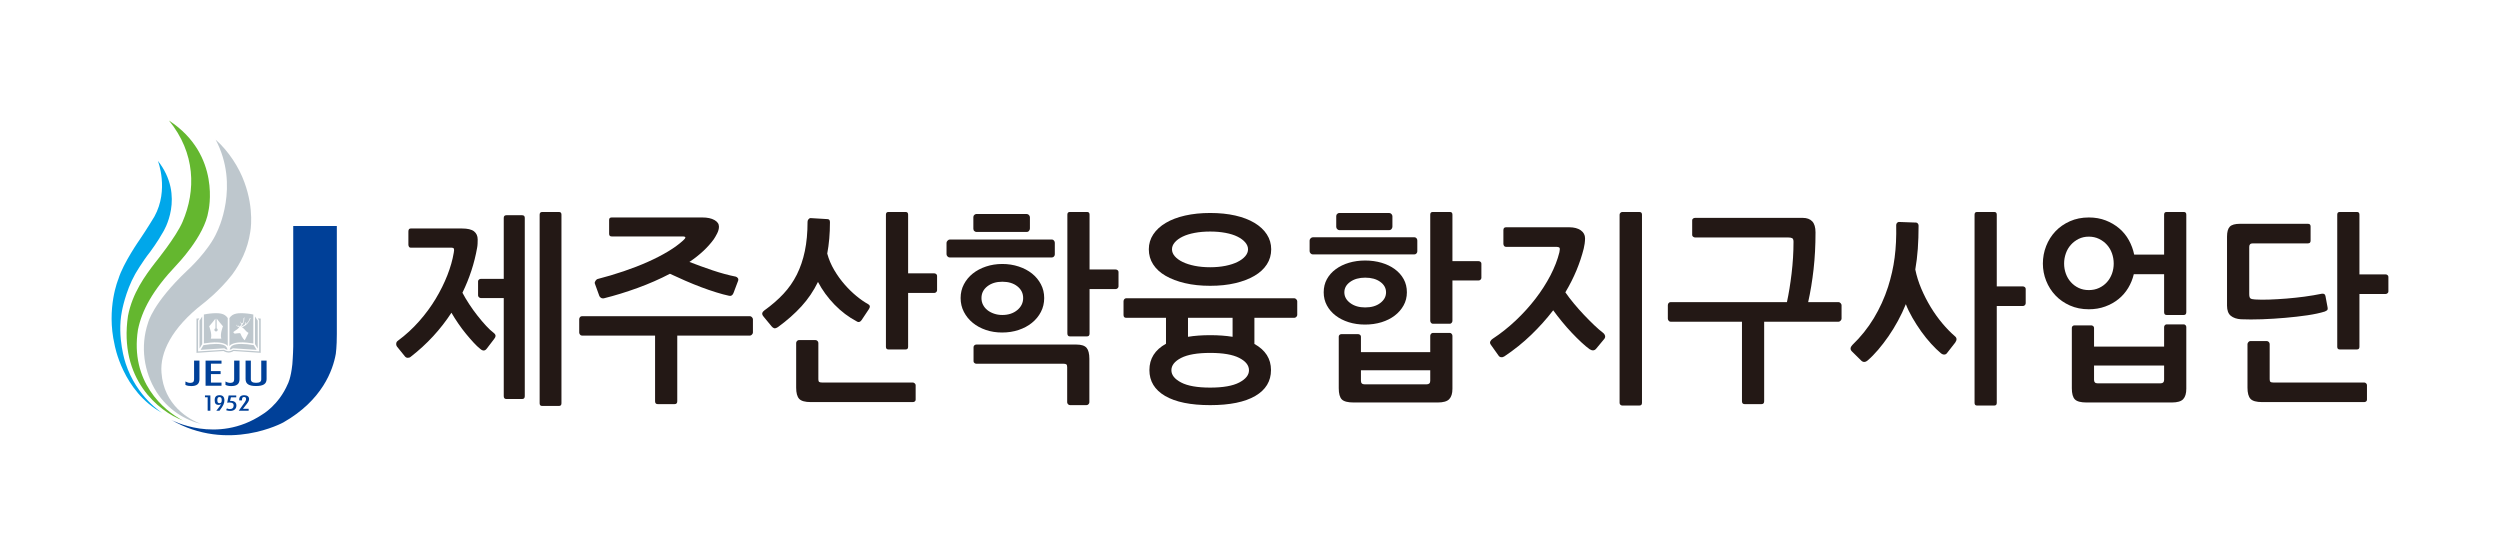 <svg width="146" height="32" viewBox="0 0 146 32" fill="none" xmlns="http://www.w3.org/2000/svg">
<path d="M10.661 12.956C10.285 13.835 9.089 15.305 9.089 15.305C8.468 16.107 7.734 17.114 7.475 18.445C6.927 22.128 9.257 24.026 10.686 24.56C9.56 23.975 7.584 22.293 8.057 19.254C8.289 18.124 8.903 16.963 10.3 15.487C10.3 15.487 11.948 13.8 12.171 12.333C12.171 12.333 12.954 9.055 9.869 7.04C11.419 8.936 11.449 11.127 10.661 12.956Z" fill="#64B72F"/>
<path d="M12.687 13.514C12.199 14.661 10.921 15.81 10.921 15.81C8.904 17.722 8.645 18.856 8.645 18.856C8.181 20.227 8.405 21.728 9.137 22.886C9.81 23.931 10.801 24.536 11.786 24.77C11.037 24.516 9.557 23.65 9.43 21.752C9.344 20.613 9.994 19.171 11.872 17.72C11.872 17.72 12.777 17.036 13.553 16.045C14.053 15.366 14.462 14.566 14.615 13.548C14.615 13.548 14.872 12.257 14.269 10.634C13.973 9.809 13.367 8.837 12.595 8.158C14.024 10.868 12.687 13.514 12.687 13.514Z" fill="#BEC7CD"/>
<path d="M19.671 19.512V13.198H17.125V20.238C17.117 20.727 17.073 21.273 17.073 21.273C16.985 22.107 16.81 22.417 16.81 22.417C16.275 23.67 15.309 24.212 15.309 24.212C12.651 25.974 9.993 24.517 9.993 24.517C13.316 26.452 16.548 24.669 16.548 24.669C18.824 23.374 19.444 21.611 19.611 20.663C19.611 20.663 19.672 20.254 19.671 19.512Z" fill="#004098"/>
<path d="M9.476 24.117C9.476 24.117 7.982 23.192 7.337 21.223C7.337 21.223 6.815 19.708 7.12 18.175C7.12 18.175 7.325 17.018 7.888 16.017C7.888 16.017 8.291 15.309 8.776 14.699C8.776 14.699 9.217 14.106 9.526 13.546C9.526 13.546 10.851 11.468 9.22 9.391C9.22 9.391 9.883 11.075 9.018 12.645C9.018 12.645 8.61 13.33 8.168 13.98C8.168 13.98 7.196 15.362 6.912 16.3C6.912 16.3 6.198 17.986 6.692 20.13C6.692 20.13 7.152 22.859 9.476 24.117Z" fill="#00A7EA"/>
<path d="M12.127 23.986V23.201H11.97V23.093H12.286V23.986H12.127Z" fill="#004098"/>
<path d="M12.949 23.366C12.949 23.304 12.939 23.259 12.917 23.23C12.896 23.202 12.863 23.187 12.817 23.187C12.773 23.187 12.741 23.202 12.722 23.23C12.702 23.258 12.692 23.304 12.692 23.367C12.692 23.433 12.702 23.48 12.721 23.506C12.741 23.532 12.774 23.546 12.82 23.546C12.865 23.546 12.899 23.531 12.919 23.503C12.939 23.475 12.949 23.429 12.949 23.366ZM12.92 23.6C12.899 23.616 12.876 23.627 12.852 23.634C12.828 23.642 12.803 23.645 12.776 23.645C12.691 23.645 12.63 23.625 12.593 23.582C12.555 23.54 12.537 23.471 12.537 23.373C12.537 23.273 12.56 23.199 12.606 23.151C12.652 23.104 12.724 23.079 12.822 23.079C12.917 23.079 12.988 23.105 13.035 23.155C13.081 23.206 13.105 23.282 13.105 23.383C13.105 23.464 13.086 23.547 13.047 23.634C13.007 23.72 12.932 23.837 12.818 23.986H12.633C12.714 23.886 12.775 23.808 12.815 23.753C12.856 23.698 12.892 23.647 12.92 23.6Z" fill="#004098"/>
<path d="M13.25 23.849C13.277 23.863 13.305 23.873 13.332 23.88C13.361 23.887 13.389 23.89 13.418 23.89C13.494 23.89 13.551 23.872 13.588 23.835C13.626 23.799 13.646 23.745 13.646 23.672C13.646 23.618 13.626 23.576 13.587 23.549C13.548 23.522 13.49 23.508 13.414 23.508C13.383 23.508 13.357 23.509 13.334 23.511C13.311 23.513 13.289 23.517 13.268 23.52L13.352 23.094H13.797V23.203H13.486L13.437 23.421C13.454 23.418 13.469 23.417 13.482 23.416C13.496 23.415 13.508 23.414 13.518 23.414C13.605 23.414 13.675 23.439 13.728 23.486C13.78 23.534 13.806 23.598 13.806 23.677C13.806 23.778 13.775 23.857 13.71 23.913C13.646 23.97 13.557 23.998 13.441 23.998C13.399 23.998 13.359 23.995 13.321 23.987C13.281 23.98 13.244 23.97 13.207 23.956L13.25 23.849Z" fill="#004098"/>
<path d="M13.943 23.986L14.281 23.512C14.311 23.471 14.334 23.432 14.349 23.397C14.364 23.362 14.371 23.331 14.371 23.302C14.371 23.263 14.361 23.233 14.343 23.214C14.324 23.195 14.294 23.185 14.254 23.185C14.21 23.185 14.178 23.198 14.159 23.223C14.141 23.248 14.132 23.291 14.132 23.352V23.383H13.972C13.971 23.377 13.97 23.372 13.97 23.366V23.338C13.97 23.253 13.995 23.189 14.044 23.146C14.093 23.102 14.166 23.081 14.263 23.081C14.351 23.081 14.42 23.101 14.471 23.14C14.521 23.179 14.547 23.233 14.547 23.302C14.547 23.343 14.537 23.384 14.517 23.427C14.498 23.471 14.464 23.521 14.418 23.581L14.189 23.873H14.521V23.986H13.943Z" fill="#004098"/>
<path d="M14.341 21.06V22.134C14.341 22.277 14.389 22.381 14.489 22.446C14.586 22.511 14.741 22.544 14.954 22.544C15.166 22.544 15.322 22.511 15.421 22.446C15.52 22.381 15.569 22.277 15.569 22.134V21.06H15.257V22.151C15.257 22.221 15.234 22.273 15.184 22.306C15.134 22.34 15.058 22.356 14.955 22.356C14.851 22.356 14.775 22.34 14.726 22.306C14.675 22.273 14.65 22.221 14.65 22.151V21.06H14.341Z" fill="#004098"/>
<path d="M11.162 22.547C11.327 22.547 11.449 22.515 11.529 22.45C11.608 22.384 11.648 22.284 11.648 22.148V21.06H11.334V22.154C11.334 22.225 11.315 22.277 11.279 22.31C11.242 22.343 11.184 22.36 11.104 22.36C11.061 22.36 11.016 22.352 10.972 22.34C10.928 22.327 10.88 22.307 10.829 22.279V22.482C10.882 22.505 10.936 22.521 10.991 22.531C11.046 22.542 11.104 22.547 11.162 22.547Z" fill="#004098"/>
<path d="M12.936 21.238V21.06H12.005V22.527H12.936V22.343H12.318V21.847H12.884V21.672H12.318V21.238H12.936Z" fill="#004098"/>
<path d="M13.869 22.45C13.948 22.384 13.988 22.284 13.988 22.148V21.06H13.674V22.154C13.674 22.225 13.655 22.277 13.619 22.31C13.582 22.343 13.524 22.36 13.445 22.36C13.401 22.36 13.357 22.352 13.311 22.34C13.267 22.327 13.218 22.307 13.168 22.279V22.482C13.223 22.505 13.277 22.521 13.331 22.531C13.385 22.542 13.443 22.547 13.502 22.547C13.667 22.547 13.79 22.515 13.869 22.45Z" fill="#004098"/>
<path d="M13.375 20.588C13.539 20.575 13.646 20.499 13.646 20.499L15.226 20.607V18.605L15.062 18.595L15.134 18.708V20.523L13.615 20.427C13.545 20.473 13.457 20.508 13.35 20.513C13.244 20.508 13.155 20.473 13.086 20.427L11.567 20.523V18.708L11.639 18.595L11.474 18.605V20.607L13.055 20.499C13.055 20.499 13.161 20.575 13.325 20.588C13.325 20.588 13.36 20.59 13.375 20.588Z" fill="#BEC7CD"/>
<path d="M11.809 18.481C11.774 18.535 11.653 18.723 11.65 18.728V20.355C11.685 20.297 11.806 20.098 11.809 20.093V18.481Z" fill="#BEC7CD"/>
<path d="M13.103 20.341L13.108 20.345C13.144 20.383 13.207 20.41 13.287 20.428C13.267 20.311 13.208 20.223 13.111 20.171C13.006 20.114 12.837 20.086 12.61 20.086C12.506 20.086 12.394 20.092 12.267 20.104C12.144 20.116 12.014 20.134 11.882 20.157C11.877 20.166 11.736 20.396 11.715 20.431C11.762 20.428 13.103 20.341 13.103 20.341Z" fill="#BEC7CD"/>
<path d="M15.051 18.728C15.047 18.723 14.926 18.535 14.891 18.481V20.093C14.894 20.098 15.015 20.297 15.051 20.355V18.728Z" fill="#BEC7CD"/>
<path d="M13.59 20.171C13.492 20.223 13.433 20.311 13.412 20.428C13.494 20.41 13.557 20.383 13.593 20.345L13.597 20.341C13.597 20.341 14.939 20.428 14.986 20.431C14.964 20.396 14.824 20.166 14.818 20.157C14.686 20.134 14.556 20.116 14.433 20.104C14.307 20.092 14.194 20.086 14.09 20.086C13.863 20.086 13.695 20.114 13.59 20.171Z" fill="#BEC7CD"/>
<path d="M14.431 18.31C14.31 18.296 14.191 18.29 14.077 18.29L13.918 18.296L13.798 18.314C13.709 18.333 13.634 18.361 13.578 18.398L13.561 18.411C13.561 18.411 13.553 18.416 13.553 18.416C13.489 18.46 13.438 18.514 13.399 18.576V20.209C13.422 20.179 13.45 20.152 13.483 20.129C13.586 20.066 13.72 20.025 13.883 20.006C13.883 20.006 13.886 20.005 13.89 20.005L13.897 20.004C13.986 19.995 14.085 19.992 14.193 19.994L14.412 20.009C14.522 20.02 14.651 20.036 14.794 20.057V18.367C14.67 18.341 14.548 18.322 14.431 18.31ZM14.591 18.671C14.591 18.671 14.479 18.988 14.127 19.111C14.127 19.111 14.188 19.126 14.329 19.29C14.329 19.29 14.397 19.381 14.513 19.44C14.513 19.44 14.313 19.825 14.294 19.87C14.294 19.87 14.15 19.764 14.049 19.49C14.049 19.49 14.034 19.454 13.979 19.454C13.979 19.454 13.821 19.472 13.757 19.477C13.757 19.477 13.722 19.499 13.693 19.476L13.669 19.452C13.669 19.452 13.664 19.453 13.654 19.445C13.654 19.445 13.632 19.43 13.632 19.408C13.632 19.408 13.63 19.387 13.646 19.375C13.646 19.375 13.911 19.196 13.958 19.132C13.958 19.132 13.955 19.141 13.97 19.105C13.97 19.105 13.892 19.085 13.844 19.053C13.844 19.053 13.788 19.015 13.789 18.967L13.802 18.966C13.802 18.966 13.802 19.025 13.917 19.059C13.917 19.059 13.889 19.021 13.88 18.977C13.88 18.977 13.889 18.973 13.896 18.973C13.896 18.973 13.928 19.068 13.983 19.07C13.983 19.07 14.091 19.005 14.099 18.931C14.099 18.931 14.054 18.905 14.036 18.794L14.051 18.785C14.051 18.785 14.069 18.89 14.122 18.887C14.122 18.887 14.17 18.886 14.2 18.799C14.2 18.799 14.224 18.736 14.223 18.653C14.223 18.653 14.221 18.624 14.212 18.582L14.223 18.564C14.223 18.564 14.234 18.593 14.238 18.618C14.238 18.618 14.241 18.566 14.28 18.511L14.29 18.516C14.29 18.516 14.265 18.543 14.264 18.634C14.264 18.634 14.268 18.718 14.229 18.823C14.229 18.823 14.153 19.004 14.05 19.086C14.05 19.086 14.22 19.017 14.269 18.981C14.269 18.981 14.334 18.941 14.342 18.804H14.359C14.359 18.804 14.368 18.832 14.357 18.915C14.357 18.915 14.472 18.863 14.557 18.675C14.557 18.675 14.574 18.627 14.553 18.578L14.56 18.569C14.56 18.569 14.586 18.614 14.584 18.636C14.584 18.636 14.608 18.581 14.658 18.569L14.663 18.579C14.663 18.579 14.61 18.611 14.591 18.671Z" fill="#BEC7CD"/>
<path d="M13.147 18.416L13.14 18.411C13.14 18.411 13.122 18.398 13.122 18.398C13.065 18.361 12.992 18.333 12.903 18.314L12.781 18.296L12.624 18.29C12.509 18.29 12.39 18.296 12.27 18.31C12.152 18.322 12.03 18.341 11.906 18.367V20.057C12.049 20.036 12.178 20.02 12.288 20.009C12.288 20.009 12.508 19.994 12.508 19.994C12.615 19.992 12.714 19.995 12.802 20.004L12.811 20.005C12.811 20.005 12.814 20.005 12.819 20.006C12.98 20.025 13.114 20.066 13.217 20.129C13.251 20.152 13.278 20.179 13.301 20.209V18.576C13.262 18.514 13.21 18.46 13.147 18.416ZM12.926 19.779H12.311C12.405 19.522 12.216 19.055 12.216 19.055C12.344 18.912 12.508 18.702 12.581 18.608V19.174C12.545 19.188 12.52 19.222 12.52 19.262C12.52 19.314 12.563 19.358 12.616 19.358C12.671 19.358 12.713 19.314 12.713 19.262C12.713 19.222 12.688 19.188 12.653 19.174V18.603C12.722 18.695 12.89 18.91 13.021 19.055C13.021 19.055 12.832 19.522 12.926 19.779Z" fill="#BEC7CD"/>
<path d="M23.985 20.837C23.94 20.877 23.884 20.896 23.816 20.896C23.748 20.896 23.692 20.869 23.647 20.813L23.185 20.241C23.147 20.186 23.132 20.124 23.14 20.057C23.147 19.989 23.181 19.936 23.241 19.896C23.692 19.562 24.104 19.185 24.475 18.764C24.848 18.343 25.171 17.904 25.445 17.448C25.719 16.991 25.947 16.532 26.127 16.072C26.307 15.611 26.431 15.174 26.499 14.761C26.521 14.65 26.525 14.573 26.51 14.529C26.495 14.485 26.439 14.463 26.341 14.463H23.974C23.936 14.463 23.906 14.446 23.884 14.41C23.861 14.374 23.85 14.332 23.85 14.285V13.522C23.85 13.403 23.895 13.344 23.985 13.344H26.984C27.307 13.344 27.54 13.399 27.683 13.51C27.825 13.622 27.897 13.78 27.897 13.987C27.897 14.058 27.895 14.14 27.891 14.231C27.887 14.322 27.878 14.404 27.863 14.475C27.705 15.373 27.419 16.247 27.006 17.096C27.119 17.311 27.252 17.535 27.406 17.769C27.56 18.004 27.722 18.228 27.891 18.442C28.06 18.657 28.225 18.852 28.387 19.026C28.549 19.201 28.693 19.336 28.821 19.431C28.904 19.495 28.943 19.556 28.939 19.616C28.936 19.675 28.907 19.737 28.855 19.8L28.427 20.36C28.321 20.503 28.194 20.507 28.043 20.372C27.93 20.285 27.803 20.164 27.66 20.009C27.517 19.854 27.369 19.683 27.215 19.497C27.061 19.31 26.91 19.109 26.764 18.895C26.617 18.681 26.484 18.47 26.364 18.264C26.048 18.748 25.693 19.205 25.298 19.634C24.904 20.063 24.466 20.464 23.985 20.837ZM30.489 23.303H29.576C29.471 23.303 29.419 23.247 29.419 23.136V17.406H28.077C28.039 17.406 28.004 17.39 27.97 17.358C27.936 17.327 27.919 17.291 27.919 17.251V16.429C27.919 16.389 27.936 16.356 27.97 16.328C28.004 16.3 28.039 16.286 28.077 16.286H29.419V12.724C29.419 12.621 29.471 12.569 29.576 12.569H30.489C30.595 12.569 30.647 12.621 30.647 12.724V23.136C30.647 23.247 30.595 23.303 30.489 23.303ZM32.642 23.708H31.662C31.564 23.708 31.515 23.656 31.515 23.553V12.534C31.515 12.43 31.568 12.379 31.673 12.379H32.642C32.74 12.379 32.789 12.43 32.789 12.534V23.553C32.789 23.656 32.74 23.708 32.642 23.708Z" fill="#231815"/>
<path d="M43.915 19.538C43.877 19.578 43.84 19.598 43.802 19.598H39.552V23.434C39.552 23.545 39.5 23.601 39.395 23.601H38.414C38.308 23.601 38.256 23.545 38.256 23.434V19.598H33.984C33.939 19.598 33.901 19.578 33.871 19.538C33.841 19.499 33.826 19.459 33.826 19.419V18.645C33.826 18.597 33.841 18.555 33.871 18.52C33.901 18.484 33.939 18.466 33.984 18.466H43.802C43.84 18.466 43.877 18.486 43.915 18.526C43.952 18.566 43.971 18.605 43.971 18.645V19.419C43.971 19.459 43.952 19.499 43.915 19.538ZM35.28 17.418C35.212 17.434 35.152 17.426 35.1 17.394C35.047 17.362 35.013 17.323 34.998 17.275L34.739 16.56C34.724 16.512 34.735 16.461 34.773 16.405C34.81 16.35 34.848 16.314 34.886 16.298C35.411 16.163 35.926 16.01 36.43 15.839C36.933 15.669 37.403 15.486 37.839 15.291C38.275 15.097 38.667 14.894 39.017 14.684C39.366 14.473 39.657 14.261 39.891 14.046C39.973 13.975 40.018 13.918 40.026 13.874C40.033 13.83 39.973 13.808 39.845 13.808H35.72C35.622 13.808 35.573 13.757 35.573 13.653V12.843C35.573 12.748 35.622 12.7 35.72 12.7H41.018C41.311 12.7 41.546 12.75 41.722 12.849C41.899 12.949 41.987 13.078 41.987 13.236C41.987 13.364 41.951 13.497 41.88 13.636C41.809 13.774 41.743 13.888 41.683 13.975C41.337 14.451 40.864 14.892 40.262 15.297C40.465 15.377 40.681 15.458 40.911 15.541C41.14 15.625 41.373 15.706 41.61 15.786C41.846 15.865 42.081 15.937 42.314 16C42.547 16.064 42.765 16.115 42.968 16.155C43.02 16.171 43.062 16.201 43.092 16.244C43.122 16.288 43.126 16.342 43.103 16.405L42.833 17.12C42.78 17.247 42.697 17.299 42.585 17.275C42.359 17.227 42.105 17.16 41.824 17.072C41.542 16.985 41.249 16.884 40.944 16.769C40.64 16.654 40.332 16.529 40.02 16.393C39.708 16.258 39.409 16.123 39.124 15.988C38.53 16.298 37.901 16.574 37.236 16.816C36.571 17.058 35.919 17.259 35.28 17.418Z" fill="#231815"/>
<path d="M45.437 19.098C45.339 19.161 45.264 19.185 45.211 19.169C45.158 19.153 45.11 19.117 45.064 19.062L44.602 18.502C44.527 18.415 44.499 18.341 44.518 18.282C44.536 18.222 44.58 18.168 44.647 18.121C45.068 17.819 45.437 17.499 45.752 17.162C46.068 16.824 46.329 16.449 46.536 16.036C46.742 15.623 46.898 15.164 47.003 14.66C47.108 14.156 47.161 13.586 47.161 12.95C47.161 12.895 47.18 12.845 47.218 12.802C47.255 12.758 47.293 12.736 47.33 12.736L48.322 12.796C48.42 12.796 48.469 12.855 48.469 12.974C48.469 13.316 48.456 13.637 48.429 13.939C48.403 14.241 48.363 14.531 48.311 14.809C48.401 15.142 48.536 15.462 48.717 15.768C48.897 16.074 49.098 16.354 49.32 16.608C49.541 16.862 49.773 17.088 50.013 17.287C50.254 17.485 50.483 17.644 50.701 17.763C50.813 17.827 50.828 17.922 50.746 18.049L50.318 18.692C50.28 18.748 50.237 18.784 50.188 18.8C50.139 18.816 50.084 18.804 50.024 18.764C49.558 18.518 49.13 18.194 48.739 17.793C48.349 17.392 48.025 16.949 47.77 16.465C47.514 16.989 47.193 17.464 46.806 17.888C46.419 18.313 45.962 18.716 45.437 19.098ZM53.423 23.446C53.389 23.47 53.35 23.482 53.305 23.482H47.353C47.015 23.482 46.787 23.418 46.671 23.291C46.554 23.164 46.496 22.945 46.496 22.636V20.027C46.496 19.987 46.513 19.949 46.547 19.913C46.581 19.878 46.616 19.86 46.654 19.86H47.623C47.668 19.86 47.708 19.878 47.742 19.913C47.776 19.949 47.792 19.987 47.792 20.027V22.147C47.792 22.227 47.807 22.278 47.837 22.302C47.867 22.326 47.92 22.338 47.995 22.338H53.305C53.342 22.338 53.38 22.354 53.417 22.386C53.455 22.417 53.474 22.453 53.474 22.493V23.339C53.474 23.386 53.457 23.422 53.423 23.446ZM54.674 17.061C54.641 17.092 54.605 17.108 54.567 17.108H53.034V20.253C53.034 20.357 52.985 20.408 52.888 20.408H51.884C51.787 20.408 51.738 20.357 51.738 20.253V12.534C51.738 12.43 51.787 12.379 51.884 12.379H52.888C52.985 12.379 53.034 12.43 53.034 12.534V15.964H54.567C54.605 15.964 54.641 15.978 54.674 16.006C54.708 16.034 54.725 16.068 54.725 16.107V16.953C54.725 16.993 54.708 17.029 54.674 17.061Z" fill="#231815"/>
<path d="M61.55 14.982C61.517 15.017 61.477 15.035 61.432 15.035H55.458C55.413 15.035 55.371 15.015 55.334 14.976C55.296 14.936 55.277 14.892 55.277 14.845V14.178C55.277 14.138 55.298 14.096 55.339 14.053C55.38 14.009 55.424 13.987 55.469 13.987H61.432C61.477 13.987 61.517 14.007 61.55 14.046C61.584 14.086 61.601 14.13 61.601 14.178V14.857C61.601 14.904 61.584 14.946 61.55 14.982ZM58.535 15.416C58.873 15.416 59.193 15.466 59.493 15.565C59.794 15.665 60.053 15.802 60.271 15.976C60.489 16.151 60.662 16.36 60.789 16.602C60.917 16.844 60.981 17.112 60.981 17.406C60.981 17.7 60.917 17.97 60.789 18.216C60.662 18.462 60.487 18.675 60.265 18.853C60.044 19.032 59.784 19.171 59.487 19.27C59.191 19.37 58.869 19.419 58.524 19.419C58.186 19.419 57.87 19.37 57.577 19.27C57.284 19.171 57.028 19.032 56.81 18.853C56.592 18.675 56.419 18.462 56.292 18.216C56.164 17.97 56.1 17.7 56.1 17.406C56.1 17.112 56.164 16.844 56.292 16.602C56.419 16.36 56.592 16.151 56.81 15.976C57.028 15.802 57.285 15.665 57.583 15.565C57.879 15.466 58.197 15.416 58.535 15.416ZM60.096 13.481C60.062 13.524 60.016 13.546 59.955 13.546H57.013C56.983 13.546 56.947 13.53 56.906 13.498C56.865 13.467 56.844 13.419 56.844 13.355V12.677C56.844 12.621 56.865 12.577 56.906 12.545C56.947 12.514 56.983 12.498 57.013 12.498H59.955C60.008 12.498 60.053 12.518 60.091 12.557C60.128 12.597 60.147 12.641 60.147 12.688V13.344C60.147 13.391 60.13 13.437 60.096 13.481ZM63.568 23.607C63.534 23.642 63.495 23.66 63.45 23.66H62.492C62.447 23.66 62.407 23.642 62.373 23.607C62.34 23.571 62.323 23.533 62.323 23.494V21.444C62.323 21.357 62.306 21.301 62.272 21.278C62.238 21.254 62.183 21.242 62.108 21.242H57.013C56.975 21.242 56.94 21.228 56.906 21.2C56.872 21.172 56.855 21.139 56.855 21.099V20.277C56.855 20.229 56.872 20.192 56.906 20.164C56.94 20.136 56.975 20.122 57.013 20.122H62.864C63.149 20.122 63.346 20.186 63.456 20.313C63.564 20.44 63.619 20.654 63.619 20.956V23.494C63.619 23.533 63.602 23.571 63.568 23.607ZM58.535 16.453C58.182 16.453 57.891 16.542 57.661 16.721C57.432 16.9 57.318 17.128 57.318 17.406C57.318 17.549 57.347 17.68 57.408 17.799C57.468 17.918 57.552 18.021 57.661 18.109C57.77 18.196 57.9 18.266 58.05 18.317C58.201 18.369 58.362 18.395 58.535 18.395C58.888 18.395 59.179 18.299 59.409 18.109C59.638 17.918 59.752 17.684 59.752 17.406C59.752 17.128 59.64 16.9 59.414 16.721C59.189 16.542 58.896 16.453 58.535 16.453ZM65.27 16.834C65.237 16.866 65.197 16.882 65.152 16.882H63.63V19.479C63.63 19.59 63.581 19.645 63.484 19.645H62.48C62.383 19.645 62.334 19.586 62.334 19.467V12.534C62.334 12.43 62.383 12.379 62.48 12.379H63.484C63.581 12.379 63.63 12.43 63.63 12.534V15.738H65.152C65.197 15.738 65.237 15.752 65.27 15.78C65.304 15.808 65.321 15.841 65.321 15.881V16.727C65.321 16.767 65.304 16.802 65.27 16.834Z" fill="#231815"/>
<path d="M75.703 18.508C75.665 18.544 75.628 18.561 75.59 18.561H73.257V20.086C73.903 20.444 74.226 20.952 74.226 21.611C74.226 22.262 73.92 22.767 73.308 23.124C72.695 23.481 71.817 23.66 70.675 23.66C69.533 23.66 68.656 23.481 68.043 23.124C67.431 22.767 67.125 22.262 67.125 21.611C67.125 20.944 67.448 20.432 68.094 20.074V18.561H65.772C65.666 18.561 65.614 18.506 65.614 18.395V17.596C65.614 17.549 65.629 17.507 65.659 17.471C65.689 17.436 65.727 17.418 65.772 17.418H75.59C75.628 17.418 75.665 17.438 75.703 17.477C75.741 17.517 75.759 17.557 75.759 17.596V18.395C75.759 18.434 75.741 18.472 75.703 18.508ZM70.675 16.691C70.134 16.691 69.644 16.64 69.204 16.536C68.765 16.433 68.387 16.29 68.071 16.107C67.756 15.925 67.513 15.702 67.344 15.44C67.175 15.178 67.091 14.884 67.091 14.559C67.091 14.241 67.177 13.951 67.35 13.689C67.523 13.427 67.767 13.203 68.083 13.016C68.398 12.829 68.776 12.687 69.216 12.587C69.655 12.488 70.142 12.438 70.675 12.438C71.216 12.438 71.705 12.488 72.141 12.587C72.577 12.687 72.951 12.829 73.262 13.016C73.574 13.203 73.815 13.427 73.984 13.689C74.153 13.951 74.238 14.241 74.238 14.559C74.238 14.884 74.153 15.178 73.984 15.44C73.815 15.702 73.574 15.925 73.262 16.107C72.951 16.29 72.577 16.433 72.141 16.536C71.705 16.64 71.216 16.691 70.675 16.691ZM72.941 21.623C72.941 21.337 72.751 21.097 72.372 20.902C71.992 20.708 71.427 20.61 70.675 20.61C69.924 20.61 69.358 20.708 68.979 20.902C68.599 21.097 68.41 21.337 68.41 21.623C68.41 21.901 68.599 22.139 68.979 22.338C69.358 22.536 69.924 22.636 70.675 22.636C71.427 22.636 71.992 22.536 72.372 22.338C72.751 22.139 72.941 21.901 72.941 21.623ZM70.675 13.522C70.345 13.522 70.042 13.548 69.768 13.6C69.493 13.651 69.259 13.725 69.063 13.82C68.868 13.915 68.716 14.027 68.607 14.154C68.498 14.281 68.444 14.416 68.444 14.559C68.444 14.702 68.498 14.837 68.607 14.964C68.716 15.091 68.868 15.202 69.063 15.297C69.259 15.393 69.493 15.468 69.768 15.524C70.042 15.579 70.345 15.607 70.675 15.607C70.998 15.607 71.297 15.579 71.572 15.524C71.846 15.468 72.079 15.393 72.27 15.297C72.462 15.202 72.612 15.091 72.721 14.964C72.83 14.837 72.885 14.702 72.885 14.559C72.885 14.416 72.83 14.281 72.721 14.154C72.612 14.027 72.462 13.915 72.27 13.82C72.079 13.725 71.846 13.651 71.572 13.6C71.297 13.548 70.998 13.522 70.675 13.522ZM70.675 19.574C70.916 19.574 71.145 19.582 71.363 19.598C71.581 19.614 71.787 19.638 71.983 19.669V18.561H69.379V19.669C69.567 19.638 69.77 19.614 69.988 19.598C70.206 19.582 70.435 19.574 70.675 19.574Z" fill="#231815"/>
<path d="M82.72 14.803C82.686 14.839 82.647 14.857 82.602 14.857H76.661C76.616 14.857 76.575 14.837 76.537 14.797C76.499 14.757 76.481 14.714 76.481 14.666V14.046C76.481 13.999 76.501 13.955 76.543 13.915C76.584 13.876 76.627 13.856 76.672 13.856H82.602C82.647 13.856 82.686 13.874 82.72 13.909C82.754 13.945 82.771 13.991 82.771 14.046V14.678C82.771 14.726 82.754 14.767 82.72 14.803ZM79.727 15.214C80.065 15.214 80.383 15.258 80.68 15.345C80.977 15.432 81.236 15.557 81.458 15.72C81.679 15.883 81.852 16.078 81.976 16.304C82.1 16.53 82.162 16.786 82.162 17.072C82.162 17.35 82.098 17.605 81.97 17.835C81.843 18.065 81.67 18.264 81.452 18.43C81.234 18.597 80.977 18.726 80.68 18.818C80.383 18.909 80.061 18.955 79.716 18.955C79.378 18.955 79.062 18.909 78.769 18.818C78.476 18.726 78.22 18.597 78.002 18.43C77.784 18.264 77.614 18.065 77.49 17.835C77.366 17.605 77.304 17.35 77.304 17.072C77.304 16.786 77.366 16.53 77.49 16.304C77.614 16.078 77.786 15.883 78.008 15.72C78.23 15.557 78.487 15.432 78.78 15.345C79.073 15.258 79.389 15.214 79.727 15.214ZM81.266 13.373C81.232 13.417 81.185 13.439 81.125 13.439H78.205C78.175 13.439 78.139 13.421 78.098 13.385C78.057 13.35 78.036 13.304 78.036 13.248V12.617C78.036 12.562 78.057 12.518 78.098 12.486C78.139 12.454 78.175 12.438 78.205 12.438H81.125C81.178 12.438 81.222 12.458 81.26 12.498C81.298 12.538 81.317 12.581 81.317 12.629V13.236C81.317 13.284 81.3 13.33 81.266 13.373ZM84.636 23.309C84.513 23.44 84.289 23.505 83.966 23.505H79.051C78.713 23.505 78.483 23.446 78.363 23.327C78.243 23.207 78.183 22.989 78.183 22.671V19.657C78.183 19.618 78.198 19.584 78.228 19.556C78.258 19.529 78.292 19.515 78.329 19.515H79.322C79.359 19.515 79.395 19.529 79.428 19.556C79.462 19.584 79.479 19.618 79.479 19.657V20.563H83.526V19.61C83.526 19.57 83.541 19.532 83.571 19.497C83.601 19.461 83.635 19.443 83.673 19.443H84.676C84.713 19.443 84.747 19.461 84.777 19.497C84.807 19.532 84.822 19.57 84.822 19.61V22.707C84.822 22.977 84.76 23.178 84.636 23.309ZM79.727 16.215C79.374 16.215 79.083 16.296 78.854 16.459C78.624 16.622 78.51 16.826 78.51 17.072C78.51 17.319 78.624 17.527 78.854 17.698C79.083 17.869 79.374 17.954 79.727 17.954C80.088 17.954 80.381 17.869 80.606 17.698C80.832 17.527 80.945 17.319 80.945 17.072C80.945 16.826 80.832 16.622 80.606 16.459C80.381 16.296 80.088 16.215 79.727 16.215ZM83.526 21.623H79.479V22.242C79.479 22.378 79.551 22.445 79.693 22.445H83.312C83.454 22.445 83.526 22.378 83.526 22.242V21.623ZM86.463 16.334C86.429 16.366 86.389 16.381 86.344 16.381H84.822V18.74C84.822 18.78 84.807 18.818 84.777 18.853C84.747 18.889 84.713 18.907 84.676 18.907H83.673C83.635 18.907 83.601 18.889 83.571 18.853C83.541 18.818 83.526 18.776 83.526 18.728V12.534C83.526 12.43 83.575 12.379 83.673 12.379H84.676C84.773 12.379 84.822 12.43 84.822 12.534V15.25H86.344C86.389 15.25 86.429 15.264 86.463 15.291C86.496 15.319 86.513 15.353 86.513 15.393V16.227C86.513 16.266 86.496 16.302 86.463 16.334Z" fill="#231815"/>
<path d="M87.855 20.813C87.794 20.853 87.731 20.869 87.663 20.861C87.595 20.853 87.543 20.817 87.505 20.753L87.066 20.134C87.013 20.063 87.003 19.995 87.037 19.931C87.071 19.868 87.114 19.82 87.167 19.788C87.64 19.479 88.091 19.121 88.52 18.716C88.948 18.311 89.333 17.887 89.675 17.442C90.017 16.997 90.308 16.542 90.549 16.078C90.789 15.613 90.962 15.166 91.067 14.738C91.097 14.602 91.101 14.515 91.079 14.475C91.056 14.436 90.981 14.416 90.853 14.416H87.945C87.9 14.416 87.864 14.398 87.838 14.362C87.811 14.326 87.798 14.285 87.798 14.237V13.439C87.798 13.328 87.851 13.272 87.956 13.272H91.631C91.924 13.272 92.153 13.332 92.319 13.451C92.484 13.57 92.567 13.725 92.567 13.915C92.567 14.019 92.559 14.124 92.544 14.231C92.529 14.338 92.51 14.436 92.488 14.523C92.382 14.944 92.241 15.367 92.065 15.792C91.888 16.217 91.672 16.643 91.417 17.072C91.559 17.279 91.725 17.495 91.913 17.722C92.1 17.948 92.296 18.168 92.499 18.383C92.702 18.597 92.901 18.798 93.096 18.984C93.292 19.171 93.468 19.324 93.626 19.443C93.679 19.483 93.714 19.534 93.733 19.598C93.752 19.662 93.739 19.725 93.694 19.788L93.209 20.372C93.111 20.483 92.987 20.491 92.837 20.396C92.702 20.301 92.542 20.168 92.358 19.997C92.174 19.826 91.984 19.638 91.789 19.431C91.593 19.225 91.402 19.006 91.214 18.776C91.026 18.546 90.857 18.327 90.707 18.121C90.323 18.621 89.895 19.099 89.421 19.556C88.948 20.013 88.426 20.432 87.855 20.813ZM95.892 23.529C95.892 23.632 95.839 23.684 95.734 23.684H94.742C94.704 23.684 94.669 23.67 94.635 23.642C94.601 23.614 94.584 23.577 94.584 23.529V12.534C94.584 12.494 94.601 12.458 94.635 12.426C94.669 12.395 94.704 12.379 94.742 12.379H95.734C95.839 12.379 95.892 12.43 95.892 12.534V23.529Z" fill="#231815"/>
<path d="M106.026 13.57C106.026 14.34 105.988 15.059 105.913 15.726C105.838 16.393 105.733 17.033 105.597 17.644H107.378C107.416 17.644 107.453 17.664 107.491 17.704C107.529 17.744 107.547 17.783 107.547 17.823V18.609C107.547 18.649 107.529 18.689 107.491 18.728C107.453 18.768 107.416 18.788 107.378 18.788H103.027V23.434C103.027 23.545 102.975 23.601 102.869 23.601H101.889C101.783 23.601 101.731 23.545 101.731 23.434V18.788H97.56C97.515 18.788 97.477 18.768 97.447 18.728C97.417 18.689 97.402 18.649 97.402 18.609V17.823C97.402 17.775 97.417 17.733 97.447 17.698C97.477 17.662 97.515 17.644 97.56 17.644H104.357C104.462 17.16 104.553 16.606 104.628 15.982C104.703 15.359 104.741 14.738 104.741 14.118C104.741 14.007 104.714 13.937 104.662 13.909C104.609 13.882 104.53 13.868 104.425 13.868H98.992C98.954 13.868 98.916 13.854 98.879 13.826C98.841 13.798 98.823 13.765 98.823 13.725V12.867C98.823 12.819 98.841 12.784 98.879 12.76C98.916 12.736 98.954 12.724 98.992 12.724H105.282C105.522 12.724 105.706 12.792 105.834 12.927C105.962 13.062 106.026 13.276 106.026 13.57Z" fill="#231815"/>
<path d="M109.069 21.051C108.926 21.17 108.795 21.167 108.675 21.039L108.145 20.515C108.039 20.404 108.051 20.281 108.179 20.146C108.667 19.677 109.084 19.157 109.43 18.585C109.775 18.013 110.054 17.402 110.264 16.751C110.354 16.465 110.431 16.181 110.495 15.899C110.559 15.617 110.61 15.331 110.647 15.041C110.685 14.751 110.711 14.45 110.726 14.136C110.741 13.822 110.745 13.491 110.738 13.141C110.738 13.094 110.754 13.052 110.788 13.016C110.822 12.98 110.858 12.962 110.895 12.962L111.899 12.998C111.936 12.998 111.97 13.016 112 13.052C112.03 13.087 112.045 13.129 112.045 13.177C112.045 13.661 112.03 14.112 112 14.529C111.97 14.946 111.921 15.349 111.853 15.738C111.929 16.111 112.045 16.485 112.203 16.858C112.361 17.231 112.545 17.59 112.755 17.936C112.966 18.282 113.193 18.599 113.437 18.889C113.681 19.179 113.924 19.427 114.164 19.634C114.284 19.729 114.292 19.852 114.187 20.003L113.713 20.61C113.676 20.666 113.625 20.698 113.561 20.706C113.497 20.714 113.428 20.69 113.353 20.634C113.172 20.483 112.981 20.297 112.778 20.075C112.575 19.852 112.381 19.612 112.197 19.354C112.013 19.096 111.842 18.829 111.684 18.555C111.527 18.282 111.399 18.018 111.301 17.763C111.166 18.097 111.012 18.423 110.839 18.74C110.666 19.058 110.482 19.358 110.287 19.64C110.091 19.922 109.89 20.184 109.684 20.426C109.477 20.668 109.272 20.877 109.069 21.051ZM118.251 17.823C118.217 17.855 118.181 17.87 118.144 17.87H116.611V23.529C116.611 23.632 116.562 23.684 116.464 23.684H115.461C115.363 23.684 115.314 23.632 115.314 23.529V12.534C115.314 12.43 115.363 12.379 115.461 12.379H116.464C116.562 12.379 116.611 12.43 116.611 12.534V16.727H118.144C118.181 16.727 118.217 16.741 118.251 16.769C118.285 16.797 118.301 16.83 118.301 16.87V17.704C118.301 17.751 118.285 17.791 118.251 17.823Z" fill="#231815"/>
<path d="M127.533 18.395H126.53C126.432 18.395 126.384 18.339 126.384 18.228V16.012H124.614C124.546 16.298 124.437 16.566 124.287 16.816C124.136 17.066 123.949 17.283 123.723 17.465C123.498 17.648 123.239 17.793 122.945 17.9C122.652 18.008 122.333 18.061 121.987 18.061C121.581 18.061 121.213 17.988 120.883 17.841C120.552 17.694 120.27 17.497 120.037 17.251C119.804 17.005 119.624 16.721 119.496 16.399C119.368 16.078 119.304 15.742 119.304 15.393C119.304 15.035 119.368 14.694 119.496 14.368C119.624 14.043 119.804 13.757 120.037 13.51C120.27 13.264 120.552 13.068 120.883 12.921C121.213 12.774 121.581 12.7 121.987 12.7C122.348 12.7 122.677 12.758 122.974 12.873C123.27 12.988 123.533 13.143 123.763 13.338C123.992 13.532 124.18 13.763 124.326 14.029C124.473 14.295 124.576 14.575 124.636 14.868H126.384V12.534C126.384 12.43 126.432 12.379 126.53 12.379H127.533C127.631 12.379 127.68 12.43 127.68 12.534V18.228C127.68 18.339 127.631 18.395 127.533 18.395ZM123.441 15.393C123.441 15.186 123.407 14.988 123.34 14.797C123.272 14.606 123.175 14.44 123.047 14.297C122.919 14.154 122.765 14.039 122.585 13.951C122.404 13.864 122.205 13.82 121.987 13.82C121.769 13.82 121.572 13.864 121.395 13.951C121.219 14.039 121.067 14.154 120.939 14.297C120.811 14.44 120.713 14.606 120.646 14.797C120.578 14.988 120.544 15.186 120.544 15.393C120.544 15.599 120.578 15.796 120.646 15.982C120.713 16.169 120.811 16.334 120.939 16.477C121.067 16.62 121.219 16.733 121.395 16.816C121.572 16.9 121.769 16.941 121.987 16.941C122.205 16.941 122.404 16.9 122.585 16.816C122.765 16.733 122.919 16.62 123.047 16.477C123.175 16.334 123.272 16.169 123.34 15.982C123.407 15.796 123.441 15.599 123.441 15.393ZM127.5 23.309C127.379 23.44 127.157 23.505 126.834 23.505H121.852C121.521 23.505 121.296 23.446 121.176 23.327C121.055 23.207 120.995 22.989 120.995 22.671V19.145C120.995 19.106 121.01 19.072 121.04 19.044C121.07 19.016 121.104 19.002 121.142 19.002H122.134C122.171 19.002 122.207 19.016 122.241 19.044C122.275 19.072 122.292 19.106 122.292 19.145V20.241H126.384V19.098C126.384 19.058 126.399 19.022 126.429 18.99C126.459 18.959 126.492 18.943 126.53 18.943H127.533C127.571 18.943 127.605 18.959 127.635 18.99C127.665 19.022 127.68 19.058 127.68 19.098V22.707C127.68 22.977 127.62 23.178 127.5 23.309ZM126.384 21.349H122.292V22.183C122.292 22.318 122.359 22.386 122.494 22.386H126.181C126.316 22.386 126.384 22.318 126.384 22.183V21.349Z" fill="#231815"/>
<path d="M135.892 18.127C135.85 18.154 135.811 18.176 135.774 18.192C135.495 18.28 135.153 18.353 134.748 18.413C134.342 18.472 133.912 18.522 133.457 18.561C133.002 18.601 132.549 18.629 132.099 18.645C131.648 18.661 131.238 18.661 130.87 18.645C130.622 18.629 130.425 18.561 130.278 18.442C130.132 18.323 130.058 18.125 130.058 17.847V13.82C130.058 13.542 130.113 13.348 130.222 13.236C130.331 13.125 130.528 13.07 130.814 13.07H134.781C134.887 13.07 134.939 13.121 134.939 13.225V14.058C134.939 14.162 134.887 14.213 134.781 14.213H131.558C131.422 14.213 131.355 14.281 131.355 14.416V17.168C131.355 17.295 131.375 17.378 131.417 17.418C131.458 17.458 131.55 17.482 131.693 17.489C131.933 17.505 132.213 17.507 132.533 17.495C132.852 17.483 133.186 17.464 133.536 17.436C133.885 17.408 134.237 17.37 134.59 17.323C134.943 17.275 135.274 17.219 135.582 17.156C135.709 17.132 135.785 17.176 135.807 17.287L135.931 17.954C135.946 18.041 135.933 18.099 135.892 18.127ZM138.18 23.446C138.146 23.47 138.111 23.482 138.073 23.482H132.11C131.772 23.482 131.544 23.418 131.428 23.291C131.311 23.164 131.253 22.945 131.253 22.636V20.098C131.253 20.059 131.27 20.019 131.304 19.979C131.338 19.939 131.373 19.919 131.411 19.919H132.38C132.426 19.919 132.465 19.937 132.499 19.973C132.533 20.009 132.549 20.051 132.549 20.098V22.147C132.549 22.227 132.565 22.278 132.595 22.302C132.624 22.326 132.677 22.338 132.753 22.338H138.073C138.111 22.338 138.146 22.354 138.18 22.386C138.214 22.417 138.231 22.453 138.231 22.493V23.339C138.231 23.386 138.214 23.422 138.18 23.446ZM139.431 17.126C139.398 17.154 139.362 17.168 139.324 17.168H137.791V20.253C137.791 20.357 137.742 20.408 137.645 20.408H136.642C136.544 20.408 136.495 20.357 136.495 20.253V12.534C136.495 12.43 136.544 12.379 136.642 12.379H137.645C137.742 12.379 137.791 12.43 137.791 12.534V16.024H139.324C139.362 16.024 139.398 16.038 139.431 16.066C139.465 16.094 139.482 16.127 139.482 16.167V17.025C139.482 17.064 139.465 17.098 139.431 17.126Z" fill="#231815"/>
</svg>
